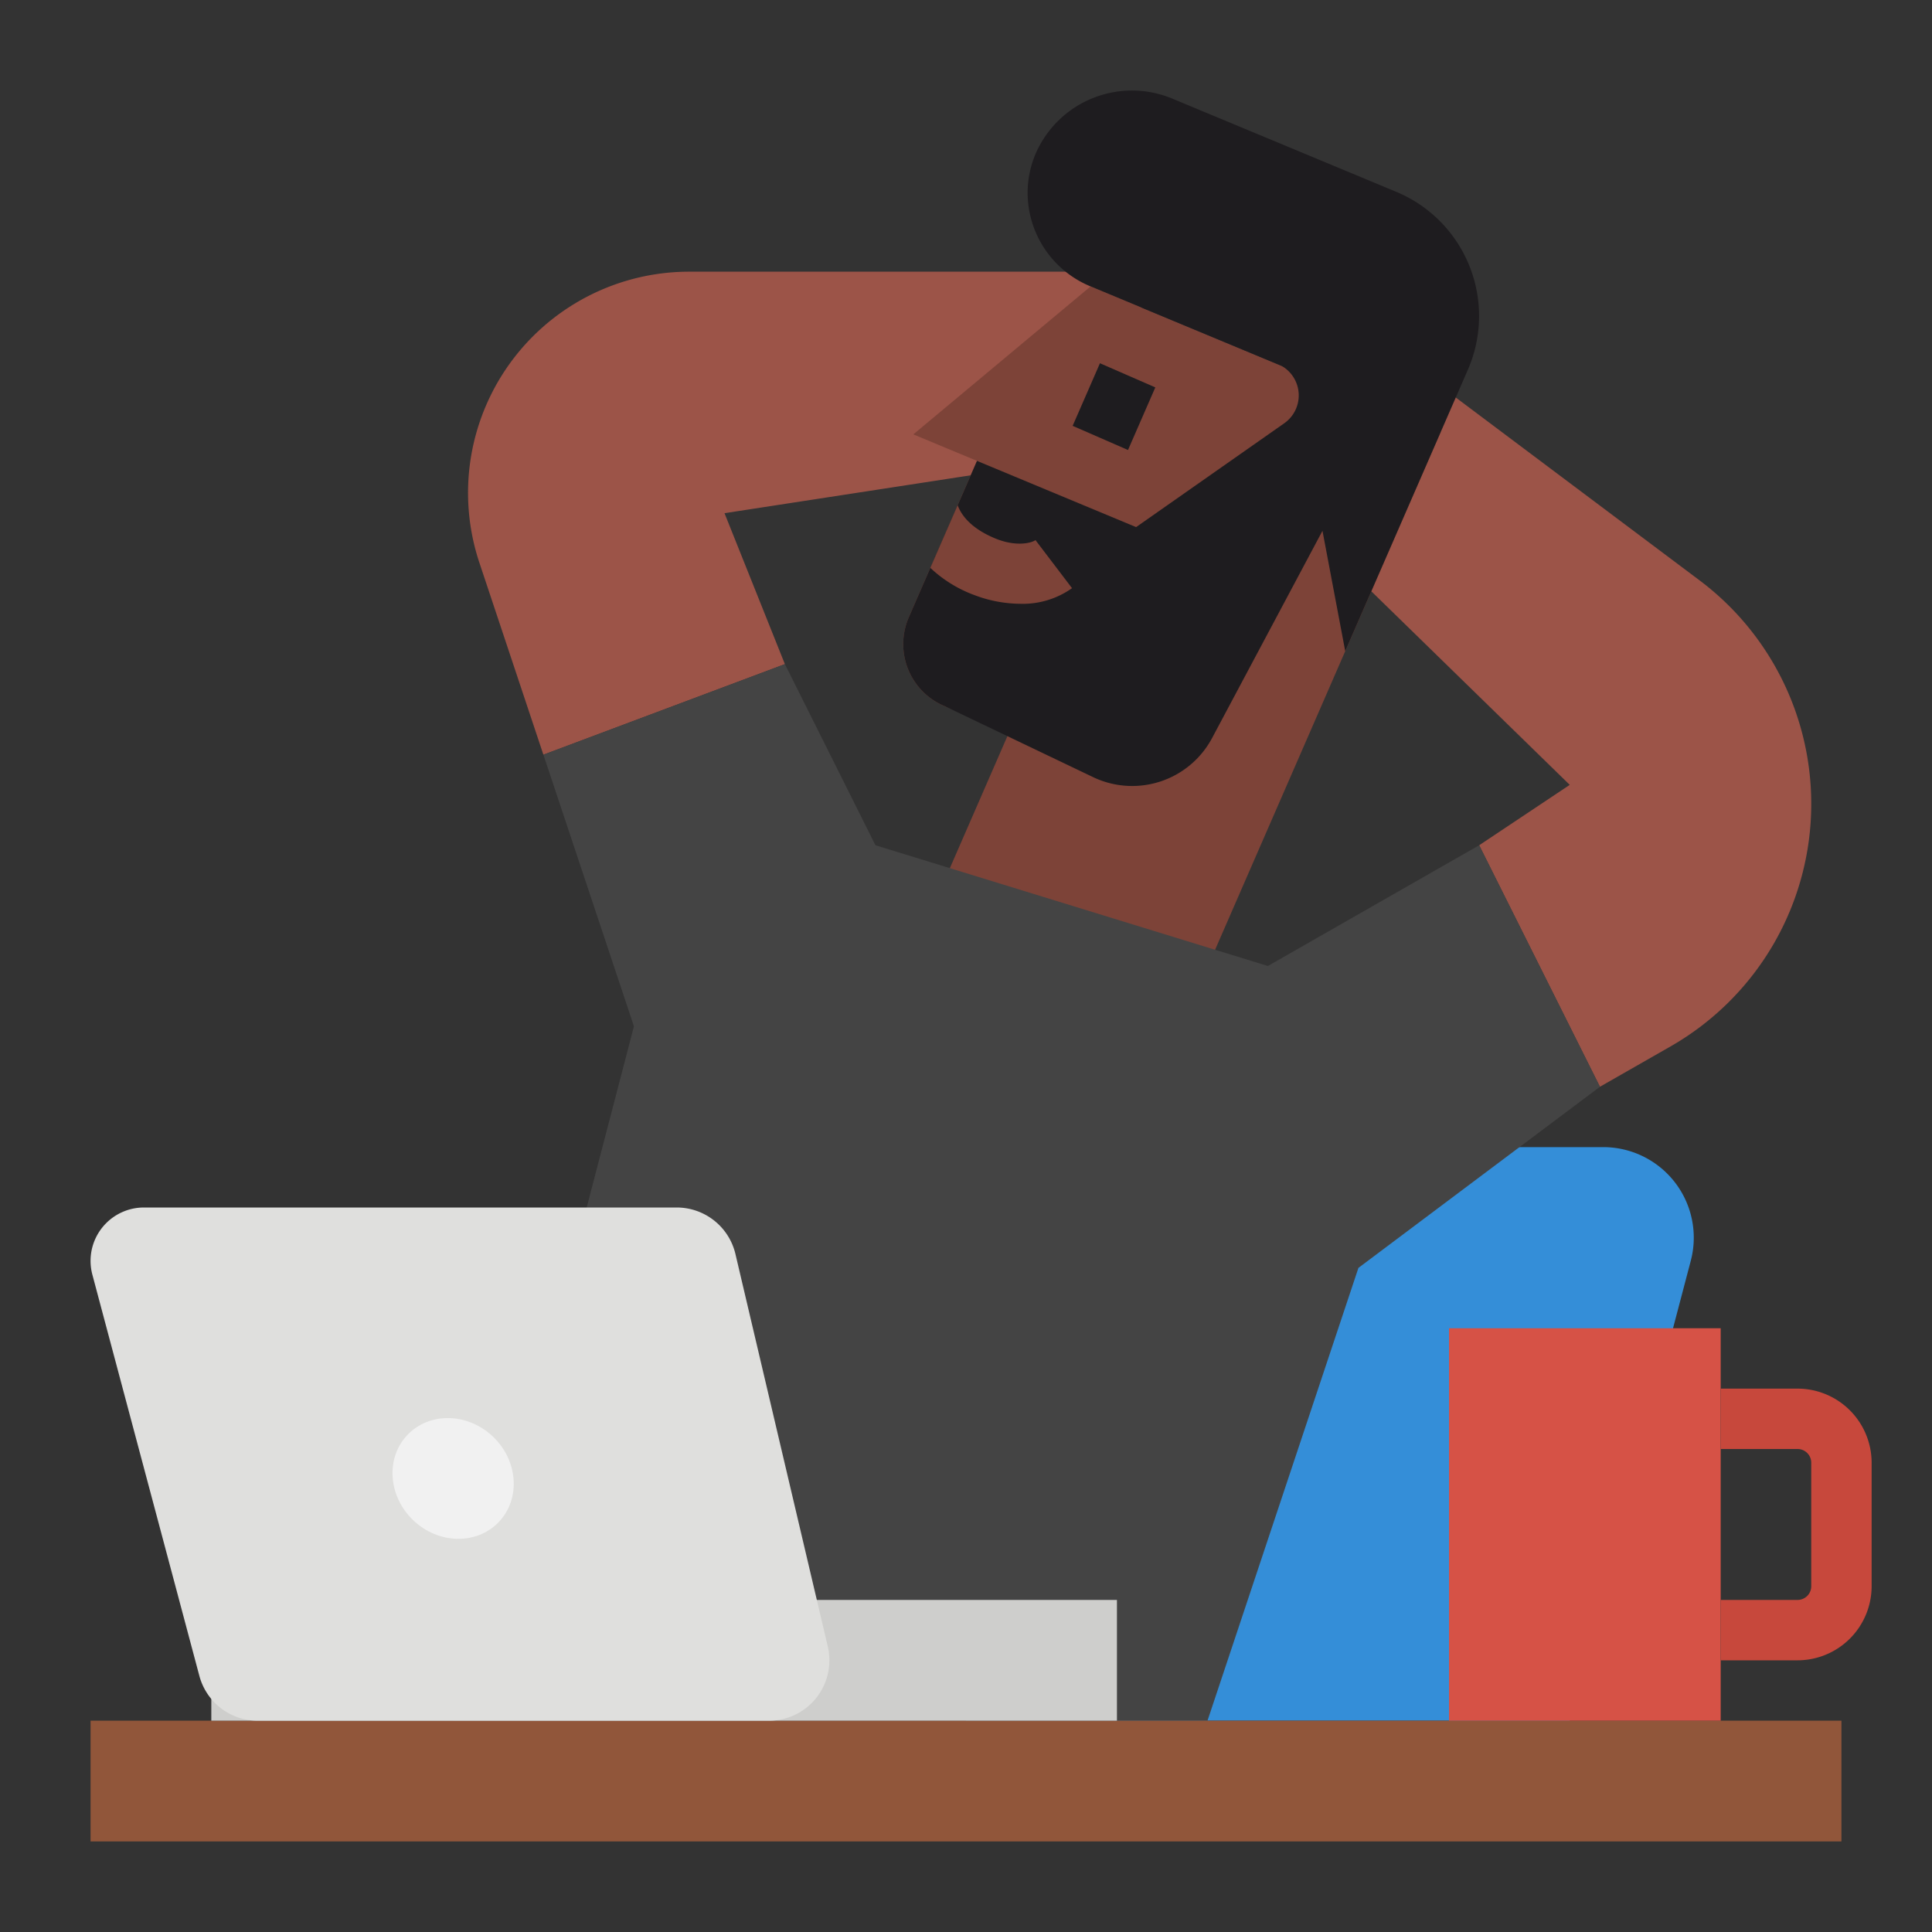 <svg height="512" viewBox="0 0 512 512" width="512" xmlns="http://www.w3.org/2000/svg"><rect x="0" y="0" width="512" height="512" fill="#333333" stroke="none"/><g id="Flat"><path d="m416 456h-160l35.292-134.108a24 24 0 0 1 23.208-17.892h110.367a24 24 0 0 1 23.21 30.108z" fill="#348ed8"/><path d="m392 224 24-16-63.824-62.265 31.824-41.735 66.379 49.784a74.053 74.053 0 0 1 29.621 59.242 74.051 74.051 0 0 1 -37.312 64.3l-18.688 10.674z" fill="#9c5448"/><path d="m144 200 64-24-16-40 104-16 8-48h-121.356a58.6 58.6 0 0 0 -53.867 35.52 58.6 58.6 0 0 0 -1.731 41.618z" fill="#9c5448"/><path d="m289.024 75.9-46.984 39.215 16.867 7.022-18.069 41.463a17.823 17.823 0 0 0 9.64 23.606l16.868 7.023-25.3 58.044 67.471 28.09 72.283-165.842z" fill="#7d4338"/><path d="m389.02 97.94-32.52 74.62-6.03-31.89-29.25 54.91a24 24 0 0 1 -31.53 10.37l-39.21-18.75a17.811 17.811 0 0 1 -9.64-23.6l5.71-13.11 7.24-16.59 5.12-11.76 42.17 17.55 39.26-27.52a9.012 9.012 0 0 0 -.71-15.21l-50.61-21.06a26.882 26.882 0 0 1 -16.69-24.78 26.59 26.59 0 0 1 2.23-10.63 27.823 27.823 0 0 1 36.15-14.34l59.03 24.57a35.642 35.642 0 0 1 19.28 47.22z" fill="#1e1c1f"/><path d="m286.005 99.796h18.09v16h-18.09z" fill="#1e1c1f" transform="matrix(.4 -.917 .917 .4 78.346 335.202)"/><path d="m144 200 64-24 24 48 104 32 56-32 32 64-64 48-40 120h-200l48-184z" fill="#444"/><path d="m284.1 155.87a22.537 22.537 0 0 1 -13.71 4.14 34.8 34.8 0 0 1 -12.07-2.27 34.242 34.242 0 0 1 -11.77-7.25l7.24-16.59c.77 2.07 2.95 5.94 10.1 8.85 5.48 2.22 9.55 1.13 10.52.38z" fill="#7d4338"/><path d="m24 456h464v32h-464z" fill="#91563a"/><path d="m56 424h240v32h-240z" fill="#cececc"/><path d="m203.8 456h-135.508a16 16 0 0 1 -15.459-11.877l-28.355-106.332a14.148 14.148 0 0 1 -.478-3.645 14.146 14.146 0 0 1 14.146-14.146h141.182a16 16 0 0 1 15.572 12.335l24.471 104a16 16 0 0 1 -15.571 19.665z" fill="#dfdfdd"/><ellipse cx="119.937" cy="392" fill="#f1f1f1" rx="15.31" ry="16.721" transform="matrix(.691 -.723 .723 .691 -246.21 207.648)"/><path d="m384 352h72v104h-72z" fill="#d65246"/><path d="m476.37 368h-20.37v16h20.37a3.634 3.634 0 0 1 3.63 3.63v32.74a3.634 3.634 0 0 1 -3.63 3.63h-20.37v16h20.37a19.652 19.652 0 0 0 19.63-19.63v-32.74a19.652 19.652 0 0 0 -19.63-19.63z" fill="#c7483c"/></g></svg>